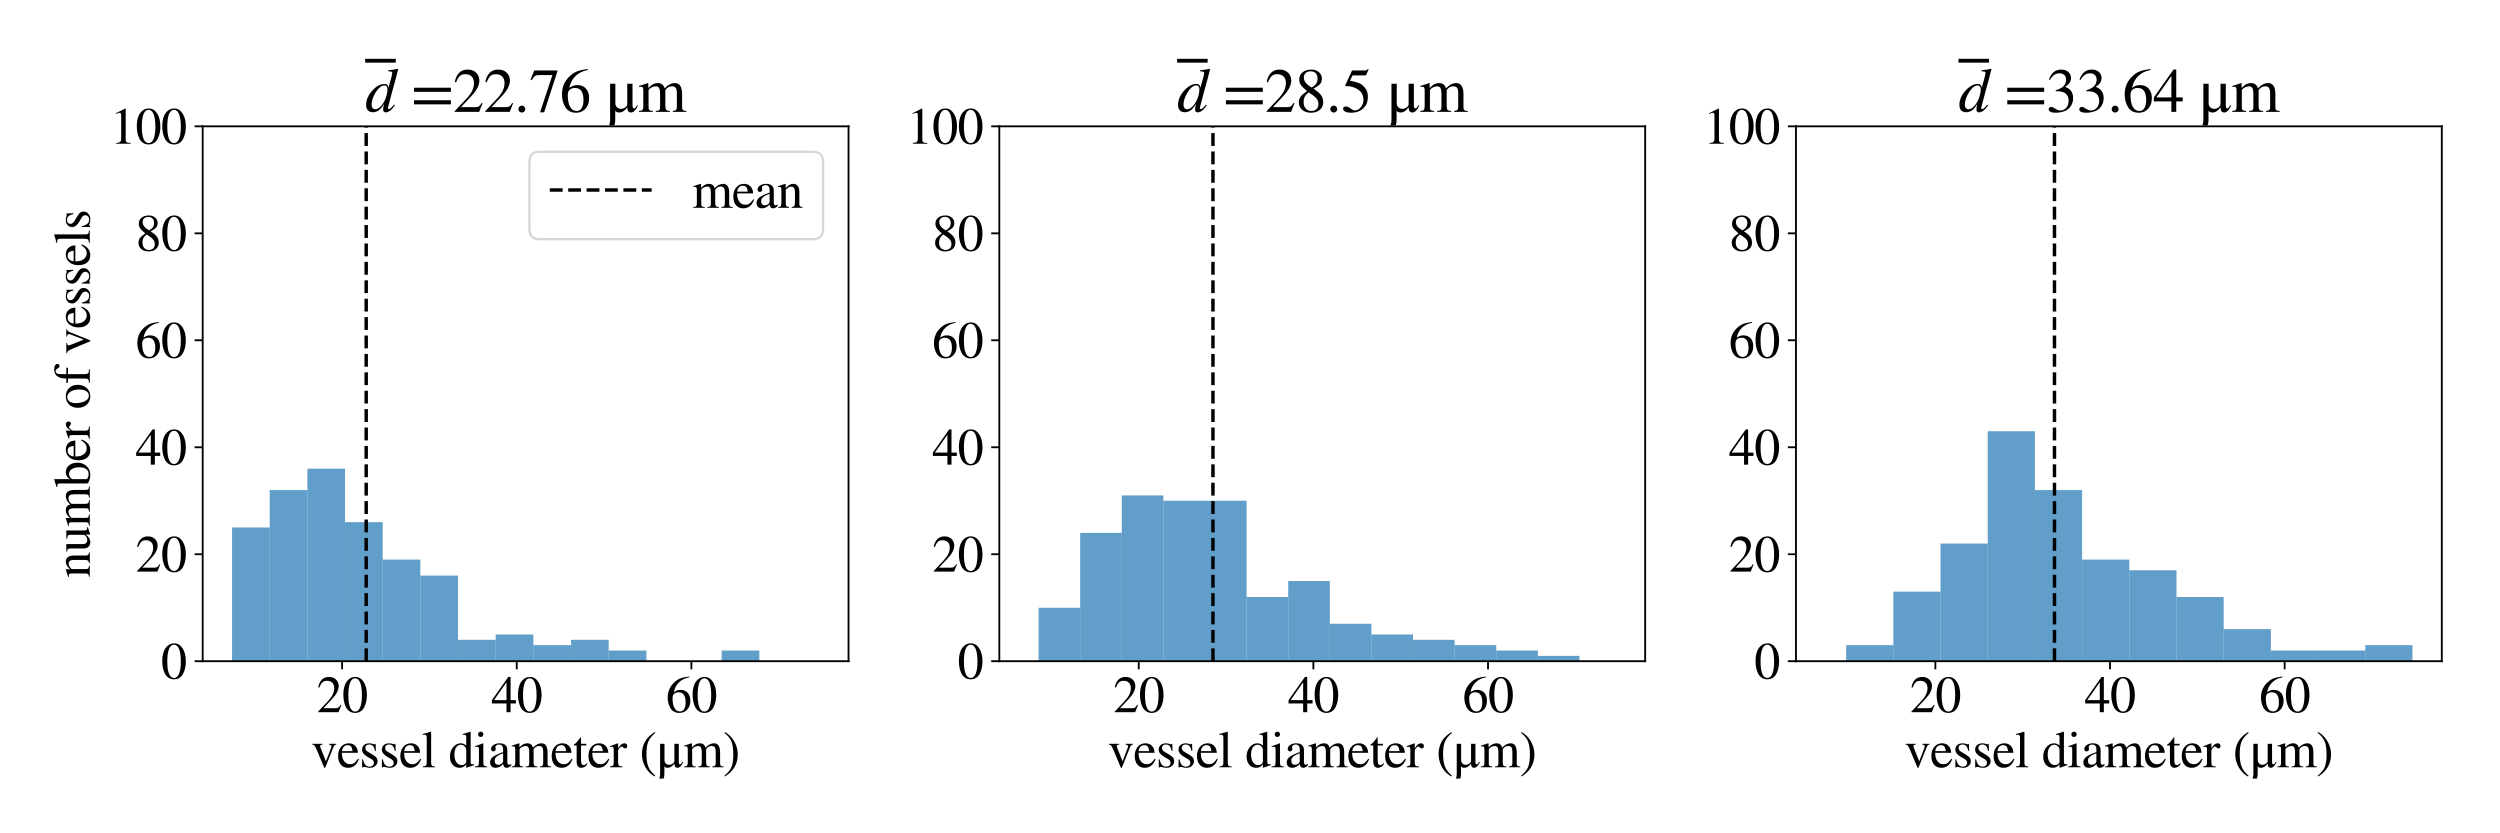<?xml version="1.0" encoding="utf-8" standalone="no"?>
<!DOCTYPE svg PUBLIC "-//W3C//DTD SVG 1.1//EN"
  "http://www.w3.org/Graphics/SVG/1.1/DTD/svg11.dtd">
<svg xmlns:xlink="http://www.w3.org/1999/xlink" width="1080pt" height="360pt" viewBox="0 0 1080 360" xmlns="http://www.w3.org/2000/svg" version="1.1">
 <defs>
  <style type="text/css">*{stroke-linejoin: round; stroke-linecap: butt}</style>
 </defs>
 <g id="figure_1">
  <g id="patch_1">
   <path d="M 0 360 
L 1080 360 
L 1080 0 
L 0 0 
z
" style="fill: #ffffff"/>
  </g>
  <g id="axes_1">
   <g id="patch_2">
    <path d="M 87.56 285.64 
L 366.566 285.64 
L 366.566 54.576 
L 87.56 54.576 
z
" style="fill: #ffffff"/>
   </g>
   <g id="patch_3">
    <path d="M 100.242 285.64 
L 116.513 285.64 
L 116.513 227.874 
L 100.242 227.874 
z
" clip-path="url(#pd070f6d407)" style="fill: #1f77b4; opacity: 0.7"/>
   </g>
   <g id="patch_4">
    <path d="M 116.513 285.64 
L 132.785 285.64 
L 132.785 211.7 
L 116.513 211.7 
z
" clip-path="url(#pd070f6d407)" style="fill: #1f77b4; opacity: 0.7"/>
   </g>
   <g id="patch_5">
    <path d="M 132.785 285.64 
L 149.056 285.64 
L 149.056 202.457 
L 132.785 202.457 
z
" clip-path="url(#pd070f6d407)" style="fill: #1f77b4; opacity: 0.7"/>
   </g>
   <g id="patch_6">
    <path d="M 149.056 285.64 
L 165.328 285.64 
L 165.328 225.563 
L 149.056 225.563 
z
" clip-path="url(#pd070f6d407)" style="fill: #1f77b4; opacity: 0.7"/>
   </g>
   <g id="patch_7">
    <path d="M 165.328 285.64 
L 181.599 285.64 
L 181.599 241.738 
L 165.328 241.738 
z
" clip-path="url(#pd070f6d407)" style="fill: #1f77b4; opacity: 0.7"/>
   </g>
   <g id="patch_8">
    <path d="M 181.599 285.64 
L 197.871 285.64 
L 197.871 248.67 
L 181.599 248.67 
z
" clip-path="url(#pd070f6d407)" style="fill: #1f77b4; opacity: 0.7"/>
   </g>
   <g id="patch_9">
    <path d="M 197.871 285.64 
L 214.142 285.64 
L 214.142 276.397 
L 197.871 276.397 
z
" clip-path="url(#pd070f6d407)" style="fill: #1f77b4; opacity: 0.7"/>
   </g>
   <g id="patch_10">
    <path d="M 214.142 285.64 
L 230.413 285.64 
L 230.413 274.087 
L 214.142 274.087 
z
" clip-path="url(#pd070f6d407)" style="fill: #1f77b4; opacity: 0.7"/>
   </g>
   <g id="patch_11">
    <path d="M 230.413 285.64 
L 246.685 285.64 
L 246.685 278.708 
L 230.413 278.708 
z
" clip-path="url(#pd070f6d407)" style="fill: #1f77b4; opacity: 0.7"/>
   </g>
   <g id="patch_12">
    <path d="M 246.685 285.64 
L 262.956 285.64 
L 262.956 276.397 
L 246.685 276.397 
z
" clip-path="url(#pd070f6d407)" style="fill: #1f77b4; opacity: 0.7"/>
   </g>
   <g id="patch_13">
    <path d="M 262.956 285.64 
L 279.228 285.64 
L 279.228 281.019 
L 262.956 281.019 
z
" clip-path="url(#pd070f6d407)" style="fill: #1f77b4; opacity: 0.7"/>
   </g>
   <g id="patch_14">
    <path d="M 279.228 285.64 
L 295.499 285.64 
L 295.499 285.64 
L 279.228 285.64 
z
" clip-path="url(#pd070f6d407)" style="fill: #1f77b4; opacity: 0.7"/>
   </g>
   <g id="patch_15">
    <path d="M 295.499 285.64 
L 311.77 285.64 
L 311.77 285.64 
L 295.499 285.64 
z
" clip-path="url(#pd070f6d407)" style="fill: #1f77b4; opacity: 0.7"/>
   </g>
   <g id="patch_16">
    <path d="M 311.77 285.64 
L 328.042 285.64 
L 328.042 281.019 
L 311.77 281.019 
z
" clip-path="url(#pd070f6d407)" style="fill: #1f77b4; opacity: 0.7"/>
   </g>
   <g id="matplotlib.axis_1">
    <g id="xtick_1">
     <g id="line2d_1">
      <defs>
       <path id="m1afaabc3f3" d="M 0 0 
L 0 3.5 
" style="stroke: #000000; stroke-width: 0.8"/>
      </defs>
      <g>
       <use xlink:href="#m1afaabc3f3" x="147.786" y="285.64" style="stroke: #000000; stroke-width: 0.8"/>
      </g>
     </g>
     <g id="text_1">
      <!-- 20 -->
      <g transform="translate(136.786 307.665)scale(0.22 -0.22)">
       <defs>
        <path id="STIXGeneral-Regular-32" d="M 3034 877 
L 2688 0 
L 186 0 
L 186 77 
L 1325 1286 
Q 1773 1754 1965 2144 
Q 2157 2534 2157 2950 
Q 2157 3379 1920 3616 
Q 1683 3853 1267 3853 
Q 922 3853 720 3673 
Q 518 3494 326 3021 
L 192 3053 
Q 301 3648 630 3987 
Q 960 4326 1523 4326 
Q 2054 4326 2380 4006 
Q 2707 3686 2707 3200 
Q 2707 2477 1888 1613 
L 832 486 
L 2330 486 
Q 2541 486 2665 569 
Q 2790 653 2944 915 
L 3034 877 
z
" transform="scale(0.016)"/>
        <path id="STIXGeneral-Regular-30" d="M 3046 2112 
Q 3046 1683 2963 1302 
Q 2880 922 2717 602 
Q 2554 282 2266 96 
Q 1978 -90 1600 -90 
Q 1210 -90 915 108 
Q 621 307 461 640 
Q 301 973 227 1350 
Q 154 1728 154 2150 
Q 154 2746 301 3222 
Q 448 3699 790 4012 
Q 1133 4326 1626 4326 
Q 2253 4326 2649 3712 
Q 3046 3098 3046 2112 
z
M 2432 2080 
Q 2432 3091 2217 3625 
Q 2003 4160 1587 4160 
Q 1190 4160 979 3622 
Q 768 3085 768 2106 
Q 768 1120 979 598 
Q 1190 77 1600 77 
Q 2003 77 2217 598 
Q 2432 1120 2432 2080 
z
" transform="scale(0.016)"/>
       </defs>
       <use xlink:href="#STIXGeneral-Regular-32"/>
       <use xlink:href="#STIXGeneral-Regular-30" x="50"/>
      </g>
     </g>
    </g>
    <g id="xtick_2">
     <g id="line2d_2">
      <g>
       <use xlink:href="#m1afaabc3f3" x="223.232" y="285.64" style="stroke: #000000; stroke-width: 0.8"/>
      </g>
     </g>
     <g id="text_2">
      <!-- 40 -->
      <g transform="translate(212.232 307.665)scale(0.22 -0.22)">
       <defs>
        <path id="STIXGeneral-Regular-34" d="M 3027 1069 
L 2368 1069 
L 2368 0 
L 1869 0 
L 1869 1069 
L 77 1069 
L 77 1478 
L 2086 4326 
L 2368 4326 
L 2368 1478 
L 3027 1478 
L 3027 1069 
z
M 1869 1478 
L 1869 3674 
L 333 1478 
L 1869 1478 
z
" transform="scale(0.016)"/>
       </defs>
       <use xlink:href="#STIXGeneral-Regular-34"/>
       <use xlink:href="#STIXGeneral-Regular-30" x="50"/>
      </g>
     </g>
    </g>
    <g id="xtick_3">
     <g id="line2d_3">
      <g>
       <use xlink:href="#m1afaabc3f3" x="298.678" y="285.64" style="stroke: #000000; stroke-width: 0.8"/>
      </g>
     </g>
     <g id="text_3">
      <!-- 60 -->
      <g transform="translate(287.678 307.665)scale(0.22 -0.22)">
       <defs>
        <path id="STIXGeneral-Regular-36" d="M 2854 4378 
L 2867 4275 
Q 2112 4154 1606 3664 
Q 1101 3174 973 2451 
Q 1344 2739 1786 2739 
Q 2349 2739 2672 2380 
Q 2995 2022 2995 1402 
Q 2995 774 2669 378 
Q 2291 -90 1651 -90 
Q 870 -90 518 557 
Q 218 1107 218 1786 
Q 218 2835 915 3552 
Q 1312 3962 1731 4131 
Q 2150 4301 2854 4378 
z
M 2419 1203 
Q 2419 2445 1555 2445 
Q 1235 2445 1024 2275 
Q 813 2106 813 1702 
Q 813 954 1046 522 
Q 1280 90 1722 90 
Q 2061 90 2240 394 
Q 2419 698 2419 1203 
z
" transform="scale(0.016)"/>
       </defs>
       <use xlink:href="#STIXGeneral-Regular-36"/>
       <use xlink:href="#STIXGeneral-Regular-30" x="50"/>
      </g>
     </g>
    </g>
    <g id="text_4">
     <!-- vessel diameter (μm) -->
     <g transform="translate(134.496 331.465)scale(0.22 -0.22)">
      <defs>
       <path id="STIXGeneral-Regular-76" d="M 3053 2880 
L 3053 2784 
Q 2906 2771 2835 2688 
Q 2765 2605 2637 2285 
L 1818 230 
Q 1690 -90 1638 -90 
Q 1587 -90 1523 77 
Q 1510 96 1497 141 
Q 1485 186 1472 211 
L 704 2048 
Q 499 2534 403 2652 
Q 307 2771 122 2784 
L 122 2880 
L 1376 2880 
L 1376 2784 
Q 1210 2771 1146 2732 
Q 1082 2694 1082 2611 
Q 1082 2509 1139 2368 
L 1792 730 
L 2426 2387 
Q 2464 2483 2464 2579 
Q 2464 2758 2163 2784 
L 2163 2880 
L 3053 2880 
z
" transform="scale(0.016)"/>
       <path id="STIXGeneral-Regular-65" d="M 2611 1050 
L 2714 1005 
Q 2330 -64 1376 -64 
Q 813 -64 486 329 
Q 160 723 160 1389 
Q 160 2074 525 2509 
Q 890 2944 1485 2944 
Q 2061 2944 2374 2502 
Q 2560 2246 2592 1773 
L 621 1773 
Q 646 1370 700 1158 
Q 755 947 915 730 
Q 1184 378 1626 378 
Q 1939 378 2153 531 
Q 2368 685 2611 1050 
z
M 634 1978 
L 1939 1978 
Q 1882 2381 1750 2547 
Q 1619 2714 1312 2714 
Q 1043 2714 864 2525 
Q 685 2336 634 1978 
z
" transform="scale(0.016)"/>
       <path id="STIXGeneral-Regular-73" d="M 998 1926 
L 1664 1523 
Q 1984 1331 2105 1164 
Q 2227 998 2227 736 
Q 2227 416 1961 176 
Q 1696 -64 1331 -64 
Q 1030 -64 864 -6 
Q 691 51 570 51 
Q 461 51 416 -26 
L 333 -26 
L 333 979 
L 435 979 
Q 538 512 730 294 
Q 922 77 1248 77 
Q 1485 77 1632 211 
Q 1779 346 1779 550 
Q 1779 845 1440 1030 
L 1094 1222 
Q 326 1651 326 2150 
Q 326 2522 566 2730 
Q 806 2938 1210 2938 
Q 1491 2938 1638 2867 
Q 1754 2816 1818 2816 
Q 1862 2816 1920 2880 
L 1990 2880 
L 2022 2010 
L 1926 2010 
Q 1818 2445 1654 2621 
Q 1491 2797 1203 2797 
Q 986 2797 854 2688 
Q 723 2579 723 2362 
Q 723 2253 796 2128 
Q 870 2003 998 1926 
z
" transform="scale(0.016)"/>
       <path id="STIXGeneral-Regular-6c" d="M 1645 0 
L 134 0 
L 134 96 
Q 435 122 531 221 
Q 627 320 627 589 
L 627 3590 
Q 627 3821 569 3910 
Q 512 4000 358 4000 
Q 224 4000 122 3987 
L 122 4090 
Q 730 4237 1133 4371 
L 1165 4346 
L 1165 557 
Q 1165 288 1254 201 
Q 1344 115 1645 96 
L 1645 0 
z
" transform="scale(0.016)"/>
       <path id="STIXGeneral-Regular-20" transform="scale(0.016)"/>
       <path id="STIXGeneral-Regular-64" d="M 3142 269 
L 2202 -64 
L 2176 -45 
L 2176 365 
Q 1869 -64 1357 -64 
Q 826 -64 499 317 
Q 173 698 173 1312 
Q 173 1990 563 2467 
Q 954 2944 1504 2944 
Q 1850 2944 2176 2669 
L 2176 3667 
Q 2176 3866 2118 3930 
Q 2061 3994 1882 3994 
Q 1792 3994 1741 3987 
L 1741 4090 
Q 2323 4243 2682 4371 
L 2714 4358 
L 2714 730 
Q 2714 506 2768 435 
Q 2822 365 2995 365 
Q 3034 365 3142 371 
L 3142 269 
z
M 2176 653 
L 2176 2125 
Q 2176 2381 1981 2573 
Q 1786 2765 1523 2765 
Q 1158 2765 940 2438 
Q 723 2112 723 1568 
Q 723 979 963 624 
Q 1203 269 1606 269 
Q 1907 269 2080 474 
Q 2176 582 2176 653 
z
" transform="scale(0.016)"/>
       <path id="STIXGeneral-Regular-69" d="M 1152 4045 
Q 1152 3904 1056 3811 
Q 960 3718 819 3718 
Q 685 3718 592 3811 
Q 499 3904 499 4045 
Q 499 4179 595 4275 
Q 691 4371 826 4371 
Q 966 4371 1059 4275 
Q 1152 4179 1152 4045 
z
M 1619 0 
L 102 0 
L 102 96 
Q 435 115 521 211 
Q 608 307 608 666 
L 608 2118 
Q 608 2342 563 2432 
Q 518 2522 397 2522 
Q 243 2522 128 2490 
L 128 2592 
L 1120 2944 
L 1146 2918 
L 1146 672 
Q 1146 314 1226 218 
Q 1306 122 1619 96 
L 1619 0 
z
" transform="scale(0.016)"/>
       <path id="STIXGeneral-Regular-61" d="M 2829 422 
L 2829 243 
Q 2586 -64 2253 -64 
Q 1888 -64 1843 403 
L 1837 403 
Q 1427 -64 909 -64 
Q 608 -64 422 112 
Q 237 288 237 602 
Q 237 1050 685 1350 
Q 992 1555 1837 1869 
L 1837 2214 
Q 1837 2502 1699 2646 
Q 1562 2790 1338 2790 
Q 1146 2790 1018 2697 
Q 890 2605 890 2477 
Q 890 2419 909 2348 
Q 928 2278 928 2208 
Q 928 2112 841 2029 
Q 755 1946 634 1946 
Q 525 1946 441 2029 
Q 358 2112 358 2240 
Q 358 2547 685 2752 
Q 986 2944 1421 2944 
Q 1939 2944 2176 2656 
Q 2291 2522 2323 2384 
Q 2355 2246 2355 1946 
L 2355 723 
Q 2355 301 2554 301 
Q 2682 301 2829 422 
z
M 1837 813 
L 1837 1715 
Q 1248 1510 1018 1293 
Q 800 1094 800 800 
Q 800 557 921 432 
Q 1043 307 1242 307 
Q 1453 307 1613 410 
Q 1747 506 1792 589 
Q 1837 672 1837 813 
z
" transform="scale(0.016)"/>
       <path id="STIXGeneral-Regular-6d" d="M 4960 0 
L 3565 0 
L 3565 96 
Q 3834 122 3907 208 
Q 3981 294 3981 576 
L 3981 1894 
Q 3981 2278 3869 2444 
Q 3757 2611 3488 2611 
Q 3264 2611 3107 2521 
Q 2950 2432 2803 2221 
L 2803 608 
Q 2803 301 2896 201 
Q 2989 102 3264 96 
L 3264 0 
L 1830 0 
L 1830 96 
Q 2112 115 2189 188 
Q 2266 262 2266 550 
L 2266 1901 
Q 2266 2611 1850 2611 
Q 1670 2611 1468 2531 
Q 1267 2451 1171 2336 
Q 1088 2240 1088 2227 
L 1088 448 
Q 1088 243 1177 176 
Q 1267 109 1523 96 
L 1523 0 
L 102 0 
L 102 96 
Q 371 102 460 195 
Q 550 288 550 563 
L 550 2150 
Q 550 2387 499 2480 
Q 448 2573 326 2573 
Q 230 2573 122 2547 
L 122 2656 
Q 557 2778 1011 2944 
L 1062 2925 
L 1062 2451 
L 1075 2451 
Q 1363 2752 1584 2848 
Q 1805 2944 2054 2944 
Q 2560 2944 2733 2406 
Q 3232 2944 3776 2944 
Q 4518 2944 4518 1792 
L 4518 493 
Q 4518 282 4582 202 
Q 4646 122 4794 109 
L 4960 96 
L 4960 0 
z
" transform="scale(0.016)"/>
       <path id="STIXGeneral-Regular-74" d="M 1702 493 
L 1786 422 
Q 1478 -64 1011 -64 
Q 448 -64 448 749 
L 448 2675 
L 109 2675 
Q 83 2694 83 2720 
Q 83 2771 192 2842 
Q 435 2982 813 3526 
Q 826 3546 874 3606 
Q 922 3667 941 3706 
Q 986 3706 986 3622 
L 986 2880 
L 1632 2880 
L 1632 2675 
L 986 2675 
L 986 845 
Q 986 538 1062 403 
Q 1139 269 1318 269 
Q 1510 269 1702 493 
z
" transform="scale(0.016)"/>
       <path id="STIXGeneral-Regular-72" d="M 1024 2931 
L 1024 2342 
Q 1267 2688 1430 2816 
Q 1594 2944 1792 2944 
Q 1958 2944 2051 2854 
Q 2144 2765 2144 2605 
Q 2144 2470 2077 2393 
Q 2010 2317 1894 2317 
Q 1773 2317 1638 2445 
Q 1536 2541 1472 2541 
Q 1338 2541 1181 2355 
Q 1024 2170 1024 2016 
L 1024 576 
Q 1024 301 1133 205 
Q 1242 109 1568 96 
L 1568 0 
L 32 0 
L 32 96 
Q 339 154 412 224 
Q 486 294 486 538 
L 486 2138 
Q 486 2349 438 2435 
Q 390 2522 269 2522 
Q 166 2522 45 2496 
L 45 2598 
Q 448 2726 992 2944 
L 1024 2931 
z
" transform="scale(0.016)"/>
       <path id="STIXGeneral-Regular-28" d="M 1946 -1030 
L 1869 -1133 
Q 1126 -710 716 32 
Q 307 774 307 1613 
Q 307 3386 1888 4326 
L 1946 4224 
Q 1293 3667 1075 3126 
Q 858 2586 858 1632 
Q 858 685 1082 96 
Q 1306 -493 1946 -1030 
z
" transform="scale(0.016)"/>
       <path id="STIXGeneral-Regular-3bc" d="M 3206 678 
L 3302 634 
Q 2963 -64 2598 -64 
Q 2208 -64 2208 454 
L 2195 454 
Q 1837 -64 1395 -64 
Q 1082 -64 992 115 
L 979 115 
L 979 -838 
Q 979 -1171 877 -1389 
L 352 -1389 
Q 454 -1152 454 -845 
L 454 2880 
L 992 2880 
L 992 883 
Q 992 621 1161 464 
Q 1331 307 1542 307 
Q 1843 307 2061 506 
Q 2150 582 2179 649 
Q 2208 717 2208 870 
L 2208 2880 
L 2746 2880 
L 2746 723 
Q 2746 358 2874 358 
Q 2970 358 3037 422 
Q 3104 486 3206 678 
z
" transform="scale(0.016)"/>
       <path id="STIXGeneral-Regular-29" d="M 186 4224 
L 262 4326 
Q 992 3891 1408 3148 
Q 1824 2406 1824 1581 
Q 1824 -166 243 -1133 
L 186 -1030 
Q 845 -486 1059 54 
Q 1274 595 1274 1562 
Q 1274 2534 1059 3120 
Q 845 3706 186 4224 
z
" transform="scale(0.016)"/>
      </defs>
      <use xlink:href="#STIXGeneral-Regular-76"/>
      <use xlink:href="#STIXGeneral-Regular-65" x="50"/>
      <use xlink:href="#STIXGeneral-Regular-73" x="94.4"/>
      <use xlink:href="#STIXGeneral-Regular-73" x="133.3"/>
      <use xlink:href="#STIXGeneral-Regular-65" x="172.2"/>
      <use xlink:href="#STIXGeneral-Regular-6c" x="216.6"/>
      <use xlink:href="#STIXGeneral-Regular-20" x="244.4"/>
      <use xlink:href="#STIXGeneral-Regular-64" x="269.4"/>
      <use xlink:href="#STIXGeneral-Regular-69" x="319.4"/>
      <use xlink:href="#STIXGeneral-Regular-61" x="347.2"/>
      <use xlink:href="#STIXGeneral-Regular-6d" x="391.6"/>
      <use xlink:href="#STIXGeneral-Regular-65" x="469.4"/>
      <use xlink:href="#STIXGeneral-Regular-74" x="513.8"/>
      <use xlink:href="#STIXGeneral-Regular-65" x="541.6"/>
      <use xlink:href="#STIXGeneral-Regular-72" x="586"/>
      <use xlink:href="#STIXGeneral-Regular-20" x="619.3"/>
      <use xlink:href="#STIXGeneral-Regular-28" x="644.3"/>
      <use xlink:href="#STIXGeneral-Regular-3bc" x="677.6"/>
      <use xlink:href="#STIXGeneral-Regular-6d" x="730.4"/>
      <use xlink:href="#STIXGeneral-Regular-29" x="808.2"/>
     </g>
    </g>
   </g>
   <g id="matplotlib.axis_2">
    <g id="ytick_1">
     <g id="line2d_4">
      <defs>
       <path id="mf838a31793" d="M 0 0 
L -3.5 0 
" style="stroke: #000000; stroke-width: 0.8"/>
      </defs>
      <g>
       <use xlink:href="#mf838a31793" x="87.56" y="285.64" style="stroke: #000000; stroke-width: 0.8"/>
      </g>
     </g>
     <g id="text_5">
      <!-- 0 -->
      <g transform="translate(69.56 293.153)scale(0.22 -0.22)">
       <use xlink:href="#STIXGeneral-Regular-30"/>
      </g>
     </g>
    </g>
    <g id="ytick_2">
     <g id="line2d_5">
      <g>
       <use xlink:href="#mf838a31793" x="87.56" y="239.427" style="stroke: #000000; stroke-width: 0.8"/>
      </g>
     </g>
     <g id="text_6">
      <!-- 20 -->
      <g transform="translate(58.56 246.94)scale(0.22 -0.22)">
       <use xlink:href="#STIXGeneral-Regular-32"/>
       <use xlink:href="#STIXGeneral-Regular-30" x="50"/>
      </g>
     </g>
    </g>
    <g id="ytick_3">
     <g id="line2d_6">
      <g>
       <use xlink:href="#mf838a31793" x="87.56" y="193.214" style="stroke: #000000; stroke-width: 0.8"/>
      </g>
     </g>
     <g id="text_7">
      <!-- 40 -->
      <g transform="translate(58.56 200.727)scale(0.22 -0.22)">
       <use xlink:href="#STIXGeneral-Regular-34"/>
       <use xlink:href="#STIXGeneral-Regular-30" x="50"/>
      </g>
     </g>
    </g>
    <g id="ytick_4">
     <g id="line2d_7">
      <g>
       <use xlink:href="#mf838a31793" x="87.56" y="147.002" style="stroke: #000000; stroke-width: 0.8"/>
      </g>
     </g>
     <g id="text_8">
      <!-- 60 -->
      <g transform="translate(58.56 154.514)scale(0.22 -0.22)">
       <use xlink:href="#STIXGeneral-Regular-36"/>
       <use xlink:href="#STIXGeneral-Regular-30" x="50"/>
      </g>
     </g>
    </g>
    <g id="ytick_5">
     <g id="line2d_8">
      <g>
       <use xlink:href="#mf838a31793" x="87.56" y="100.789" style="stroke: #000000; stroke-width: 0.8"/>
      </g>
     </g>
     <g id="text_9">
      <!-- 80 -->
      <g transform="translate(58.56 108.301)scale(0.22 -0.22)">
       <defs>
        <path id="STIXGeneral-Regular-38" d="M 2848 992 
Q 2848 499 2505 204 
Q 2163 -90 1587 -90 
Q 1050 -90 704 204 
Q 358 499 358 954 
Q 358 1293 524 1533 
Q 691 1773 1190 2125 
Q 710 2522 553 2765 
Q 397 3008 397 3328 
Q 397 3782 745 4054 
Q 1094 4326 1638 4326 
Q 2106 4326 2410 4060 
Q 2714 3795 2714 3411 
Q 2714 3059 2531 2848 
Q 2349 2637 1856 2374 
Q 2432 1990 2640 1689 
Q 2848 1389 2848 992 
z
M 2272 3411 
Q 2272 3744 2086 3945 
Q 1901 4147 1574 4147 
Q 1248 4147 1059 3977 
Q 870 3808 870 3513 
Q 870 3219 1059 2979 
Q 1248 2739 1670 2490 
Q 1997 2682 2134 2896 
Q 2272 3110 2272 3411 
z
M 1734 1741 
L 1357 1997 
Q 1075 1766 960 1545 
Q 845 1325 845 1011 
Q 845 576 1065 333 
Q 1286 90 1658 90 
Q 1971 90 2166 285 
Q 2362 480 2362 794 
Q 2362 1082 2214 1299 
Q 2067 1517 1734 1741 
z
" transform="scale(0.016)"/>
       </defs>
       <use xlink:href="#STIXGeneral-Regular-38"/>
       <use xlink:href="#STIXGeneral-Regular-30" x="50"/>
      </g>
     </g>
    </g>
    <g id="ytick_6">
     <g id="line2d_9">
      <g>
       <use xlink:href="#mf838a31793" x="87.56" y="54.576" style="stroke: #000000; stroke-width: 0.8"/>
      </g>
     </g>
     <g id="text_10">
      <!-- 100 -->
      <g transform="translate(47.56 62.089)scale(0.22 -0.22)">
       <defs>
        <path id="STIXGeneral-Regular-31" d="M 2522 0 
L 755 0 
L 755 96 
Q 1107 115 1235 227 
Q 1363 339 1363 608 
L 1363 3482 
Q 1363 3795 1171 3795 
Q 1082 3795 883 3718 
L 710 3654 
L 710 3744 
L 1856 4326 
L 1914 4307 
L 1914 486 
Q 1914 275 2042 185 
Q 2170 96 2522 96 
L 2522 0 
z
" transform="scale(0.016)"/>
       </defs>
       <use xlink:href="#STIXGeneral-Regular-31"/>
       <use xlink:href="#STIXGeneral-Regular-30" x="50"/>
       <use xlink:href="#STIXGeneral-Regular-30" x="100"/>
      </g>
     </g>
    </g>
    <g id="text_11">
     <!-- number of vessels -->
     <g transform="translate(38.785 249.542)rotate(-90)scale(0.22 -0.22)">
      <defs>
       <path id="STIXGeneral-Regular-6e" d="M 3104 0 
L 1773 0 
L 1779 96 
Q 2016 115 2096 233 
Q 2176 352 2176 672 
L 2176 1946 
Q 2176 2592 1709 2592 
Q 1549 2592 1408 2515 
Q 1267 2438 1050 2227 
L 1050 461 
Q 1050 269 1136 192 
Q 1222 115 1466 96 
L 1466 0 
L 115 0 
L 115 96 
Q 358 115 435 214 
Q 512 314 512 602 
L 512 2157 
Q 512 2394 467 2483 
Q 422 2573 288 2573 
Q 160 2573 102 2547 
L 102 2656 
Q 550 2784 979 2944 
L 1030 2925 
L 1030 2426 
L 1037 2426 
Q 1491 2944 1958 2944 
Q 2323 2944 2518 2688 
Q 2714 2432 2714 1958 
L 2714 544 
Q 2714 288 2790 205 
Q 2867 122 3104 96 
L 3104 0 
z
" transform="scale(0.016)"/>
       <path id="STIXGeneral-Regular-75" d="M 3072 320 
L 3072 230 
Q 2573 96 2195 -58 
L 2163 -38 
L 2163 486 
L 2150 486 
Q 1747 -64 1235 -64 
Q 870 -64 662 160 
Q 454 384 454 755 
L 454 2362 
Q 454 2598 371 2688 
Q 288 2778 58 2790 
L 58 2880 
L 992 2880 
L 992 813 
Q 992 595 1123 451 
Q 1254 307 1446 307 
Q 1760 307 1984 506 
Q 2067 582 2099 649 
Q 2131 717 2131 877 
L 2131 2355 
Q 2131 2605 2041 2678 
Q 1952 2752 1658 2771 
L 1658 2880 
L 2669 2880 
L 2669 685 
Q 2669 461 2742 390 
Q 2816 320 3034 320 
L 3072 320 
z
" transform="scale(0.016)"/>
       <path id="STIXGeneral-Regular-62" d="M 979 4358 
L 979 2406 
Q 1082 2650 1315 2797 
Q 1549 2944 1843 2944 
Q 2349 2944 2672 2541 
Q 2995 2138 2995 1536 
Q 2995 832 2566 384 
Q 2138 -64 1498 -64 
Q 1107 -64 774 67 
Q 442 198 442 358 
L 442 3622 
Q 442 3859 384 3926 
Q 326 3994 128 3994 
Q 83 3994 19 3981 
L 19 4090 
L 211 4147 
Q 864 4346 947 4371 
L 979 4358 
z
M 979 2035 
L 979 474 
Q 979 326 1161 233 
Q 1344 141 1600 141 
Q 1978 141 2195 416 
Q 2432 710 2432 1261 
Q 2432 1888 2182 2240 
Q 1971 2541 1613 2541 
Q 1357 2541 1168 2390 
Q 979 2240 979 2035 
z
" transform="scale(0.016)"/>
       <path id="STIXGeneral-Regular-6f" d="M 3008 1478 
Q 3008 806 2608 371 
Q 2208 -64 1568 -64 
Q 979 -64 582 368 
Q 186 800 186 1459 
Q 186 2125 582 2534 
Q 979 2944 1626 2944 
Q 2221 2944 2614 2537 
Q 3008 2131 3008 1478 
z
M 2432 1306 
Q 2432 2035 2112 2445 
Q 1856 2765 1504 2765 
Q 1171 2765 966 2493 
Q 762 2221 762 1747 
Q 762 928 1101 435 
Q 1318 115 1677 115 
Q 2029 115 2230 432 
Q 2432 749 2432 1306 
z
" transform="scale(0.016)"/>
       <path id="STIXGeneral-Regular-66" d="M 134 2880 
L 659 2880 
Q 666 3264 710 3478 
Q 755 3693 883 3910 
Q 1152 4371 1786 4371 
Q 2074 4371 2262 4259 
Q 2451 4147 2451 3974 
Q 2451 3866 2374 3789 
Q 2298 3712 2182 3712 
Q 2029 3712 1894 3942 
Q 1741 4192 1555 4192 
Q 1197 4192 1197 3622 
L 1197 2880 
L 1978 2880 
L 1978 2675 
L 1197 2675 
L 1197 666 
Q 1197 307 1299 208 
Q 1402 109 1792 96 
L 1792 0 
L 128 0 
L 128 96 
Q 474 115 566 214 
Q 659 314 659 666 
L 659 2675 
L 134 2675 
L 134 2880 
z
" transform="scale(0.016)"/>
      </defs>
      <use xlink:href="#STIXGeneral-Regular-6e"/>
      <use xlink:href="#STIXGeneral-Regular-75" x="50"/>
      <use xlink:href="#STIXGeneral-Regular-6d" x="100"/>
      <use xlink:href="#STIXGeneral-Regular-62" x="177.8"/>
      <use xlink:href="#STIXGeneral-Regular-65" x="227.8"/>
      <use xlink:href="#STIXGeneral-Regular-72" x="272.2"/>
      <use xlink:href="#STIXGeneral-Regular-20" x="305.5"/>
      <use xlink:href="#STIXGeneral-Regular-6f" x="330.5"/>
      <use xlink:href="#STIXGeneral-Regular-66" x="380.5"/>
      <use xlink:href="#STIXGeneral-Regular-20" x="413.8"/>
      <use xlink:href="#STIXGeneral-Regular-76" x="438.8"/>
      <use xlink:href="#STIXGeneral-Regular-65" x="488.8"/>
      <use xlink:href="#STIXGeneral-Regular-73" x="533.2"/>
      <use xlink:href="#STIXGeneral-Regular-73" x="572.1"/>
      <use xlink:href="#STIXGeneral-Regular-65" x="611"/>
      <use xlink:href="#STIXGeneral-Regular-6c" x="655.4"/>
      <use xlink:href="#STIXGeneral-Regular-73" x="683.2"/>
     </g>
    </g>
   </g>
   <g id="line2d_10">
    <path d="M 158.198 285.64 
L 158.198 54.576 
" clip-path="url(#pd070f6d407)" style="fill: none; stroke-dasharray: 5.55,2.4; stroke-dashoffset: 0; stroke: #000000; stroke-width: 1.5"/>
   </g>
   <g id="patch_17">
    <path d="M 87.56 285.64 
L 87.56 54.576 
" style="fill: none; stroke: #000000; stroke-width: 0.8; stroke-linejoin: miter; stroke-linecap: square"/>
   </g>
   <g id="patch_18">
    <path d="M 366.566 285.64 
L 366.566 54.576 
" style="fill: none; stroke: #000000; stroke-width: 0.8; stroke-linejoin: miter; stroke-linecap: square"/>
   </g>
   <g id="patch_19">
    <path d="M 87.56 285.64 
L 366.566 285.64 
" style="fill: none; stroke: #000000; stroke-width: 0.8; stroke-linejoin: miter; stroke-linecap: square"/>
   </g>
   <g id="patch_20">
    <path d="M 87.56 54.576 
L 366.566 54.576 
" style="fill: none; stroke: #000000; stroke-width: 0.8; stroke-linejoin: miter; stroke-linecap: square"/>
   </g>
   <g id="text_12">
    <!-- $\overline{d}$ =22.76 μm -->
    <g transform="translate(157.763 48.576)scale(0.264 -0.264)">
     <defs>
      <path id="STIXGeneral-Italic-64" d="M 3334 4371 
L 3373 4333 
L 3123 3360 
L 2739 1958 
Q 2323 429 2323 384 
Q 2323 256 2438 256 
Q 2522 256 2614 336 
Q 2707 416 2963 710 
L 3040 646 
Q 2547 -83 2099 -83 
Q 1978 -83 1907 -6 
Q 1837 70 1837 205 
Q 1837 397 1920 774 
Q 1645 307 1379 118 
Q 1114 -70 781 -70 
Q 461 -70 278 125 
Q 96 320 96 678 
Q 96 1440 713 2131 
Q 1331 2822 1965 2822 
Q 2163 2822 2256 2732 
Q 2349 2643 2381 2451 
L 2387 2451 
L 2675 3494 
Q 2765 3808 2765 3949 
Q 2765 4051 2694 4076 
Q 2624 4102 2355 4115 
L 2355 4224 
Q 2848 4269 3334 4371 
z
M 2278 2310 
Q 2278 2477 2185 2576 
Q 2093 2675 1978 2675 
Q 1677 2675 1395 2381 
Q 1075 2042 864 1571 
Q 653 1101 653 704 
Q 653 486 752 361 
Q 851 237 1024 237 
Q 1312 237 1606 550 
Q 1901 864 2089 1350 
Q 2278 1837 2278 2310 
z
" transform="scale(0.016)"/>
      <path id="STIXGeneral-Regular-3d" d="M 4077 2048 
L 307 2048 
L 307 2470 
L 4077 2470 
L 4077 2048 
z
M 4077 768 
L 307 768 
L 307 1190 
L 4077 1190 
L 4077 768 
z
" transform="scale(0.016)"/>
      <path id="STIXGeneral-Regular-2e" d="M 1158 275 
Q 1158 134 1052 32 
Q 947 -70 800 -70 
Q 653 -70 550 32 
Q 448 134 448 281 
Q 448 429 553 534 
Q 659 640 806 640 
Q 947 640 1052 531 
Q 1158 422 1158 275 
z
" transform="scale(0.016)"/>
      <path id="STIXGeneral-Regular-37" d="M 2874 4134 
L 1517 -51 
L 1101 -51 
L 2368 3763 
L 992 3763 
Q 717 3763 582 3667 
Q 448 3571 243 3238 
L 128 3296 
L 512 4237 
L 2874 4237 
L 2874 4134 
z
" transform="scale(0.016)"/>
     </defs>
     <use xlink:href="#STIXGeneral-Italic-64" transform="translate(0 1.453)"/>
     <use xlink:href="#STIXGeneral-Regular-20" transform="translate(50 0.953)"/>
     <use xlink:href="#STIXGeneral-Regular-3d" transform="translate(75 0.953)"/>
     <use xlink:href="#STIXGeneral-Regular-32" transform="translate(143.5 0.953)"/>
     <use xlink:href="#STIXGeneral-Regular-32" transform="translate(193.5 0.953)"/>
     <use xlink:href="#STIXGeneral-Regular-2e" transform="translate(243.5 0.953)"/>
     <use xlink:href="#STIXGeneral-Regular-37" transform="translate(268.5 0.953)"/>
     <use xlink:href="#STIXGeneral-Regular-36" transform="translate(318.5 0.953)"/>
     <use xlink:href="#STIXGeneral-Regular-20" transform="translate(368.5 0.953)"/>
     <use xlink:href="#STIXGeneral-Regular-3bc" transform="translate(393.5 0.953)"/>
     <use xlink:href="#STIXGeneral-Regular-6d" transform="translate(446.3 0.953)"/>
     <path d="M 0 81.5 
L 0 87.75 
L 50 87.75 
L 50 81.5 
L 0 81.5 
z
"/>
    </g>
   </g>
   <g id="legend_1">
    <g id="patch_21">
     <path d="M 233.112 103.351 
L 351.166 103.351 
Q 355.566 103.351 355.566 98.951 
L 355.566 69.976 
Q 355.566 65.576 351.166 65.576 
L 233.112 65.576 
Q 228.712 65.576 228.712 69.976 
L 228.712 98.951 
Q 228.712 103.351 233.112 103.351 
z
" style="fill: #ffffff; opacity: 0.8; stroke: #cccccc; stroke-linejoin: miter"/>
    </g>
    <g id="line2d_11">
     <path d="M 237.512 82.076 
L 259.512 82.076 
L 281.512 82.076 
" style="fill: none; stroke-dasharray: 5.55,2.4; stroke-dashoffset: 0; stroke: #000000; stroke-width: 1.5"/>
    </g>
    <g id="text_13">
     <!-- mean -->
     <g transform="translate(299.112 89.776)scale(0.22 -0.22)">
      <use xlink:href="#STIXGeneral-Regular-6d"/>
      <use xlink:href="#STIXGeneral-Regular-65" x="77.8"/>
      <use xlink:href="#STIXGeneral-Regular-61" x="122.2"/>
      <use xlink:href="#STIXGeneral-Regular-6e" x="166.6"/>
     </g>
    </g>
   </g>
  </g>
  <g id="axes_2">
   <g id="patch_22">
    <path d="M 431.707 285.64 
L 710.713 285.64 
L 710.713 54.576 
L 431.707 54.576 
z
" style="fill: #ffffff"/>
   </g>
   <g id="patch_23">
    <path d="M 448.662 285.64 
L 466.637 285.64 
L 466.637 262.534 
L 448.662 262.534 
z
" clip-path="url(#p328d71e7bf)" style="fill: #1f77b4; opacity: 0.7"/>
   </g>
   <g id="patch_24">
    <path d="M 466.637 285.64 
L 484.611 285.64 
L 484.611 230.185 
L 466.637 230.185 
z
" clip-path="url(#p328d71e7bf)" style="fill: #1f77b4; opacity: 0.7"/>
   </g>
   <g id="patch_25">
    <path d="M 484.611 285.64 
L 502.585 285.64 
L 502.585 214.01 
L 484.611 214.01 
z
" clip-path="url(#p328d71e7bf)" style="fill: #1f77b4; opacity: 0.7"/>
   </g>
   <g id="patch_26">
    <path d="M 502.585 285.64 
L 520.559 285.64 
L 520.559 216.321 
L 502.585 216.321 
z
" clip-path="url(#p328d71e7bf)" style="fill: #1f77b4; opacity: 0.7"/>
   </g>
   <g id="patch_27">
    <path d="M 520.559 285.64 
L 538.534 285.64 
L 538.534 216.321 
L 520.559 216.321 
z
" clip-path="url(#p328d71e7bf)" style="fill: #1f77b4; opacity: 0.7"/>
   </g>
   <g id="patch_28">
    <path d="M 538.534 285.64 
L 556.508 285.64 
L 556.508 257.912 
L 538.534 257.912 
z
" clip-path="url(#p328d71e7bf)" style="fill: #1f77b4; opacity: 0.7"/>
   </g>
   <g id="patch_29">
    <path d="M 556.508 285.64 
L 574.482 285.64 
L 574.482 250.98 
L 556.508 250.98 
z
" clip-path="url(#p328d71e7bf)" style="fill: #1f77b4; opacity: 0.7"/>
   </g>
   <g id="patch_30">
    <path d="M 574.482 285.64 
L 592.456 285.64 
L 592.456 269.466 
L 574.482 269.466 
z
" clip-path="url(#p328d71e7bf)" style="fill: #1f77b4; opacity: 0.7"/>
   </g>
   <g id="patch_31">
    <path d="M 592.456 285.64 
L 610.43 285.64 
L 610.43 274.087 
L 592.456 274.087 
z
" clip-path="url(#p328d71e7bf)" style="fill: #1f77b4; opacity: 0.7"/>
   </g>
   <g id="patch_32">
    <path d="M 610.43 285.64 
L 628.405 285.64 
L 628.405 276.397 
L 610.43 276.397 
z
" clip-path="url(#p328d71e7bf)" style="fill: #1f77b4; opacity: 0.7"/>
   </g>
   <g id="patch_33">
    <path d="M 628.405 285.64 
L 646.379 285.64 
L 646.379 278.708 
L 628.405 278.708 
z
" clip-path="url(#p328d71e7bf)" style="fill: #1f77b4; opacity: 0.7"/>
   </g>
   <g id="patch_34">
    <path d="M 646.379 285.64 
L 664.353 285.64 
L 664.353 281.019 
L 646.379 281.019 
z
" clip-path="url(#p328d71e7bf)" style="fill: #1f77b4; opacity: 0.7"/>
   </g>
   <g id="patch_35">
    <path d="M 664.353 285.64 
L 682.327 285.64 
L 682.327 283.329 
L 664.353 283.329 
z
" clip-path="url(#p328d71e7bf)" style="fill: #1f77b4; opacity: 0.7"/>
   </g>
   <g id="matplotlib.axis_3">
    <g id="xtick_4">
     <g id="line2d_12">
      <g>
       <use xlink:href="#m1afaabc3f3" x="491.933" y="285.64" style="stroke: #000000; stroke-width: 0.8"/>
      </g>
     </g>
     <g id="text_14">
      <!-- 20 -->
      <g transform="translate(480.933 307.665)scale(0.22 -0.22)">
       <use xlink:href="#STIXGeneral-Regular-32"/>
       <use xlink:href="#STIXGeneral-Regular-30" x="50"/>
      </g>
     </g>
    </g>
    <g id="xtick_5">
     <g id="line2d_13">
      <g>
       <use xlink:href="#m1afaabc3f3" x="567.379" y="285.64" style="stroke: #000000; stroke-width: 0.8"/>
      </g>
     </g>
     <g id="text_15">
      <!-- 40 -->
      <g transform="translate(556.379 307.665)scale(0.22 -0.22)">
       <use xlink:href="#STIXGeneral-Regular-34"/>
       <use xlink:href="#STIXGeneral-Regular-30" x="50"/>
      </g>
     </g>
    </g>
    <g id="xtick_6">
     <g id="line2d_14">
      <g>
       <use xlink:href="#m1afaabc3f3" x="642.825" y="285.64" style="stroke: #000000; stroke-width: 0.8"/>
      </g>
     </g>
     <g id="text_16">
      <!-- 60 -->
      <g transform="translate(631.825 307.665)scale(0.22 -0.22)">
       <use xlink:href="#STIXGeneral-Regular-36"/>
       <use xlink:href="#STIXGeneral-Regular-30" x="50"/>
      </g>
     </g>
    </g>
    <g id="text_17">
     <!-- vessel diameter (μm) -->
     <g transform="translate(478.643 331.465)scale(0.22 -0.22)">
      <use xlink:href="#STIXGeneral-Regular-76"/>
      <use xlink:href="#STIXGeneral-Regular-65" x="50"/>
      <use xlink:href="#STIXGeneral-Regular-73" x="94.4"/>
      <use xlink:href="#STIXGeneral-Regular-73" x="133.3"/>
      <use xlink:href="#STIXGeneral-Regular-65" x="172.2"/>
      <use xlink:href="#STIXGeneral-Regular-6c" x="216.6"/>
      <use xlink:href="#STIXGeneral-Regular-20" x="244.4"/>
      <use xlink:href="#STIXGeneral-Regular-64" x="269.4"/>
      <use xlink:href="#STIXGeneral-Regular-69" x="319.4"/>
      <use xlink:href="#STIXGeneral-Regular-61" x="347.2"/>
      <use xlink:href="#STIXGeneral-Regular-6d" x="391.6"/>
      <use xlink:href="#STIXGeneral-Regular-65" x="469.4"/>
      <use xlink:href="#STIXGeneral-Regular-74" x="513.8"/>
      <use xlink:href="#STIXGeneral-Regular-65" x="541.6"/>
      <use xlink:href="#STIXGeneral-Regular-72" x="586"/>
      <use xlink:href="#STIXGeneral-Regular-20" x="619.3"/>
      <use xlink:href="#STIXGeneral-Regular-28" x="644.3"/>
      <use xlink:href="#STIXGeneral-Regular-3bc" x="677.6"/>
      <use xlink:href="#STIXGeneral-Regular-6d" x="730.4"/>
      <use xlink:href="#STIXGeneral-Regular-29" x="808.2"/>
     </g>
    </g>
   </g>
   <g id="matplotlib.axis_4">
    <g id="ytick_7">
     <g id="line2d_15">
      <g>
       <use xlink:href="#mf838a31793" x="431.707" y="285.64" style="stroke: #000000; stroke-width: 0.8"/>
      </g>
     </g>
     <g id="text_18">
      <!-- 0 -->
      <g transform="translate(413.707 293.153)scale(0.22 -0.22)">
       <use xlink:href="#STIXGeneral-Regular-30"/>
      </g>
     </g>
    </g>
    <g id="ytick_8">
     <g id="line2d_16">
      <g>
       <use xlink:href="#mf838a31793" x="431.707" y="239.427" style="stroke: #000000; stroke-width: 0.8"/>
      </g>
     </g>
     <g id="text_19">
      <!-- 20 -->
      <g transform="translate(402.707 246.94)scale(0.22 -0.22)">
       <use xlink:href="#STIXGeneral-Regular-32"/>
       <use xlink:href="#STIXGeneral-Regular-30" x="50"/>
      </g>
     </g>
    </g>
    <g id="ytick_9">
     <g id="line2d_17">
      <g>
       <use xlink:href="#mf838a31793" x="431.707" y="193.214" style="stroke: #000000; stroke-width: 0.8"/>
      </g>
     </g>
     <g id="text_20">
      <!-- 40 -->
      <g transform="translate(402.707 200.727)scale(0.22 -0.22)">
       <use xlink:href="#STIXGeneral-Regular-34"/>
       <use xlink:href="#STIXGeneral-Regular-30" x="50"/>
      </g>
     </g>
    </g>
    <g id="ytick_10">
     <g id="line2d_18">
      <g>
       <use xlink:href="#mf838a31793" x="431.707" y="147.002" style="stroke: #000000; stroke-width: 0.8"/>
      </g>
     </g>
     <g id="text_21">
      <!-- 60 -->
      <g transform="translate(402.707 154.514)scale(0.22 -0.22)">
       <use xlink:href="#STIXGeneral-Regular-36"/>
       <use xlink:href="#STIXGeneral-Regular-30" x="50"/>
      </g>
     </g>
    </g>
    <g id="ytick_11">
     <g id="line2d_19">
      <g>
       <use xlink:href="#mf838a31793" x="431.707" y="100.789" style="stroke: #000000; stroke-width: 0.8"/>
      </g>
     </g>
     <g id="text_22">
      <!-- 80 -->
      <g transform="translate(402.707 108.301)scale(0.22 -0.22)">
       <use xlink:href="#STIXGeneral-Regular-38"/>
       <use xlink:href="#STIXGeneral-Regular-30" x="50"/>
      </g>
     </g>
    </g>
    <g id="ytick_12">
     <g id="line2d_20">
      <g>
       <use xlink:href="#mf838a31793" x="431.707" y="54.576" style="stroke: #000000; stroke-width: 0.8"/>
      </g>
     </g>
     <g id="text_23">
      <!-- 100 -->
      <g transform="translate(391.707 62.089)scale(0.22 -0.22)">
       <use xlink:href="#STIXGeneral-Regular-31"/>
       <use xlink:href="#STIXGeneral-Regular-30" x="50"/>
       <use xlink:href="#STIXGeneral-Regular-30" x="100"/>
      </g>
     </g>
    </g>
   </g>
   <g id="line2d_21">
    <path d="M 523.997 285.64 
L 523.997 54.576 
" clip-path="url(#p328d71e7bf)" style="fill: none; stroke-dasharray: 5.55,2.4; stroke-dashoffset: 0; stroke: #000000; stroke-width: 1.5"/>
   </g>
   <g id="patch_36">
    <path d="M 431.707 285.64 
L 431.707 54.576 
" style="fill: none; stroke: #000000; stroke-width: 0.8; stroke-linejoin: miter; stroke-linecap: square"/>
   </g>
   <g id="patch_37">
    <path d="M 710.713 285.64 
L 710.713 54.576 
" style="fill: none; stroke: #000000; stroke-width: 0.8; stroke-linejoin: miter; stroke-linecap: square"/>
   </g>
   <g id="patch_38">
    <path d="M 431.707 285.64 
L 710.713 285.64 
" style="fill: none; stroke: #000000; stroke-width: 0.8; stroke-linejoin: miter; stroke-linecap: square"/>
   </g>
   <g id="patch_39">
    <path d="M 431.707 54.576 
L 710.713 54.576 
" style="fill: none; stroke: #000000; stroke-width: 0.8; stroke-linejoin: miter; stroke-linecap: square"/>
   </g>
   <g id="text_24">
    <!-- $\overline{d}$ =28.5 μm -->
    <g transform="translate(508.51 48.576)scale(0.264 -0.264)">
     <defs>
      <path id="STIXGeneral-Regular-35" d="M 2803 4358 
L 2573 3814 
Q 2534 3731 2400 3731 
L 1158 3731 
L 902 3187 
Q 1606 3053 1920 2896 
Q 2234 2739 2502 2368 
Q 2726 2061 2726 1555 
Q 2726 1094 2576 780 
Q 2426 467 2099 224 
Q 1664 -90 1011 -90 
Q 646 -90 422 19 
Q 198 128 198 307 
Q 198 550 486 550 
Q 717 550 960 352 
Q 1210 147 1414 147 
Q 1747 147 2012 480 
Q 2278 813 2278 1229 
Q 2278 1843 1850 2189 
Q 1293 2637 486 2637 
Q 410 2637 410 2688 
L 416 2720 
L 1114 4237 
L 2438 4237 
Q 2547 4237 2608 4269 
Q 2669 4301 2746 4403 
L 2803 4358 
z
" transform="scale(0.016)"/>
     </defs>
     <use xlink:href="#STIXGeneral-Italic-64" transform="translate(0 1.453)"/>
     <use xlink:href="#STIXGeneral-Regular-20" transform="translate(50 0.953)"/>
     <use xlink:href="#STIXGeneral-Regular-3d" transform="translate(75 0.953)"/>
     <use xlink:href="#STIXGeneral-Regular-32" transform="translate(143.5 0.953)"/>
     <use xlink:href="#STIXGeneral-Regular-38" transform="translate(193.5 0.953)"/>
     <use xlink:href="#STIXGeneral-Regular-2e" transform="translate(243.5 0.953)"/>
     <use xlink:href="#STIXGeneral-Regular-35" transform="translate(268.5 0.953)"/>
     <use xlink:href="#STIXGeneral-Regular-20" transform="translate(318.5 0.953)"/>
     <use xlink:href="#STIXGeneral-Regular-3bc" transform="translate(343.5 0.953)"/>
     <use xlink:href="#STIXGeneral-Regular-6d" transform="translate(396.3 0.953)"/>
     <path d="M 0 81.5 
L 0 87.75 
L 50 87.75 
L 50 81.5 
L 0 81.5 
z
"/>
    </g>
   </g>
  </g>
  <g id="axes_3">
   <g id="patch_40">
    <path d="M 775.853 285.64 
L 1054.859 285.64 
L 1054.859 54.576 
L 775.853 54.576 
z
" style="fill: #ffffff"/>
   </g>
   <g id="patch_41">
    <path d="M 797.536 285.64 
L 817.923 285.64 
L 817.923 278.708 
L 797.536 278.708 
z
" clip-path="url(#p830884ab5d)" style="fill: #1f77b4; opacity: 0.7"/>
   </g>
   <g id="patch_42">
    <path d="M 817.923 285.64 
L 838.31 285.64 
L 838.31 255.602 
L 817.923 255.602 
z
" clip-path="url(#p830884ab5d)" style="fill: #1f77b4; opacity: 0.7"/>
   </g>
   <g id="patch_43">
    <path d="M 838.31 285.64 
L 858.697 285.64 
L 858.697 234.806 
L 838.31 234.806 
z
" clip-path="url(#p830884ab5d)" style="fill: #1f77b4; opacity: 0.7"/>
   </g>
   <g id="patch_44">
    <path d="M 858.697 285.64 
L 879.083 285.64 
L 879.083 186.282 
L 858.697 186.282 
z
" clip-path="url(#p830884ab5d)" style="fill: #1f77b4; opacity: 0.7"/>
   </g>
   <g id="patch_45">
    <path d="M 879.083 285.64 
L 899.47 285.64 
L 899.47 211.7 
L 879.083 211.7 
z
" clip-path="url(#p830884ab5d)" style="fill: #1f77b4; opacity: 0.7"/>
   </g>
   <g id="patch_46">
    <path d="M 899.47 285.64 
L 919.857 285.64 
L 919.857 241.738 
L 899.47 241.738 
z
" clip-path="url(#p830884ab5d)" style="fill: #1f77b4; opacity: 0.7"/>
   </g>
   <g id="patch_47">
    <path d="M 919.857 285.64 
L 940.244 285.64 
L 940.244 246.359 
L 919.857 246.359 
z
" clip-path="url(#p830884ab5d)" style="fill: #1f77b4; opacity: 0.7"/>
   </g>
   <g id="patch_48">
    <path d="M 940.244 285.64 
L 960.63 285.64 
L 960.63 257.912 
L 940.244 257.912 
z
" clip-path="url(#p830884ab5d)" style="fill: #1f77b4; opacity: 0.7"/>
   </g>
   <g id="patch_49">
    <path d="M 960.63 285.64 
L 981.017 285.64 
L 981.017 271.776 
L 960.63 271.776 
z
" clip-path="url(#p830884ab5d)" style="fill: #1f77b4; opacity: 0.7"/>
   </g>
   <g id="patch_50">
    <path d="M 981.017 285.64 
L 1001.404 285.64 
L 1001.404 281.019 
L 981.017 281.019 
z
" clip-path="url(#p830884ab5d)" style="fill: #1f77b4; opacity: 0.7"/>
   </g>
   <g id="patch_51">
    <path d="M 1001.404 285.64 
L 1021.79 285.64 
L 1021.79 281.019 
L 1001.404 281.019 
z
" clip-path="url(#p830884ab5d)" style="fill: #1f77b4; opacity: 0.7"/>
   </g>
   <g id="patch_52">
    <path d="M 1021.79 285.64 
L 1042.177 285.64 
L 1042.177 278.708 
L 1021.79 278.708 
z
" clip-path="url(#p830884ab5d)" style="fill: #1f77b4; opacity: 0.7"/>
   </g>
   <g id="matplotlib.axis_5">
    <g id="xtick_7">
     <g id="line2d_22">
      <g>
       <use xlink:href="#m1afaabc3f3" x="836.08" y="285.64" style="stroke: #000000; stroke-width: 0.8"/>
      </g>
     </g>
     <g id="text_25">
      <!-- 20 -->
      <g transform="translate(825.08 307.665)scale(0.22 -0.22)">
       <use xlink:href="#STIXGeneral-Regular-32"/>
       <use xlink:href="#STIXGeneral-Regular-30" x="50"/>
      </g>
     </g>
    </g>
    <g id="xtick_8">
     <g id="line2d_23">
      <g>
       <use xlink:href="#m1afaabc3f3" x="911.525" y="285.64" style="stroke: #000000; stroke-width: 0.8"/>
      </g>
     </g>
     <g id="text_26">
      <!-- 40 -->
      <g transform="translate(900.525 307.665)scale(0.22 -0.22)">
       <use xlink:href="#STIXGeneral-Regular-34"/>
       <use xlink:href="#STIXGeneral-Regular-30" x="50"/>
      </g>
     </g>
    </g>
    <g id="xtick_9">
     <g id="line2d_24">
      <g>
       <use xlink:href="#m1afaabc3f3" x="986.971" y="285.64" style="stroke: #000000; stroke-width: 0.8"/>
      </g>
     </g>
     <g id="text_27">
      <!-- 60 -->
      <g transform="translate(975.971 307.665)scale(0.22 -0.22)">
       <use xlink:href="#STIXGeneral-Regular-36"/>
       <use xlink:href="#STIXGeneral-Regular-30" x="50"/>
      </g>
     </g>
    </g>
    <g id="text_28">
     <!-- vessel diameter (μm) -->
     <g transform="translate(822.79 331.465)scale(0.22 -0.22)">
      <use xlink:href="#STIXGeneral-Regular-76"/>
      <use xlink:href="#STIXGeneral-Regular-65" x="50"/>
      <use xlink:href="#STIXGeneral-Regular-73" x="94.4"/>
      <use xlink:href="#STIXGeneral-Regular-73" x="133.3"/>
      <use xlink:href="#STIXGeneral-Regular-65" x="172.2"/>
      <use xlink:href="#STIXGeneral-Regular-6c" x="216.6"/>
      <use xlink:href="#STIXGeneral-Regular-20" x="244.4"/>
      <use xlink:href="#STIXGeneral-Regular-64" x="269.4"/>
      <use xlink:href="#STIXGeneral-Regular-69" x="319.4"/>
      <use xlink:href="#STIXGeneral-Regular-61" x="347.2"/>
      <use xlink:href="#STIXGeneral-Regular-6d" x="391.6"/>
      <use xlink:href="#STIXGeneral-Regular-65" x="469.4"/>
      <use xlink:href="#STIXGeneral-Regular-74" x="513.8"/>
      <use xlink:href="#STIXGeneral-Regular-65" x="541.6"/>
      <use xlink:href="#STIXGeneral-Regular-72" x="586"/>
      <use xlink:href="#STIXGeneral-Regular-20" x="619.3"/>
      <use xlink:href="#STIXGeneral-Regular-28" x="644.3"/>
      <use xlink:href="#STIXGeneral-Regular-3bc" x="677.6"/>
      <use xlink:href="#STIXGeneral-Regular-6d" x="730.4"/>
      <use xlink:href="#STIXGeneral-Regular-29" x="808.2"/>
     </g>
    </g>
   </g>
   <g id="matplotlib.axis_6">
    <g id="ytick_13">
     <g id="line2d_25">
      <g>
       <use xlink:href="#mf838a31793" x="775.853" y="285.64" style="stroke: #000000; stroke-width: 0.8"/>
      </g>
     </g>
     <g id="text_29">
      <!-- 0 -->
      <g transform="translate(757.853 293.153)scale(0.22 -0.22)">
       <use xlink:href="#STIXGeneral-Regular-30"/>
      </g>
     </g>
    </g>
    <g id="ytick_14">
     <g id="line2d_26">
      <g>
       <use xlink:href="#mf838a31793" x="775.853" y="239.427" style="stroke: #000000; stroke-width: 0.8"/>
      </g>
     </g>
     <g id="text_30">
      <!-- 20 -->
      <g transform="translate(746.853 246.94)scale(0.22 -0.22)">
       <use xlink:href="#STIXGeneral-Regular-32"/>
       <use xlink:href="#STIXGeneral-Regular-30" x="50"/>
      </g>
     </g>
    </g>
    <g id="ytick_15">
     <g id="line2d_27">
      <g>
       <use xlink:href="#mf838a31793" x="775.853" y="193.214" style="stroke: #000000; stroke-width: 0.8"/>
      </g>
     </g>
     <g id="text_31">
      <!-- 40 -->
      <g transform="translate(746.853 200.727)scale(0.22 -0.22)">
       <use xlink:href="#STIXGeneral-Regular-34"/>
       <use xlink:href="#STIXGeneral-Regular-30" x="50"/>
      </g>
     </g>
    </g>
    <g id="ytick_16">
     <g id="line2d_28">
      <g>
       <use xlink:href="#mf838a31793" x="775.853" y="147.002" style="stroke: #000000; stroke-width: 0.8"/>
      </g>
     </g>
     <g id="text_32">
      <!-- 60 -->
      <g transform="translate(746.853 154.514)scale(0.22 -0.22)">
       <use xlink:href="#STIXGeneral-Regular-36"/>
       <use xlink:href="#STIXGeneral-Regular-30" x="50"/>
      </g>
     </g>
    </g>
    <g id="ytick_17">
     <g id="line2d_29">
      <g>
       <use xlink:href="#mf838a31793" x="775.853" y="100.789" style="stroke: #000000; stroke-width: 0.8"/>
      </g>
     </g>
     <g id="text_33">
      <!-- 80 -->
      <g transform="translate(746.853 108.301)scale(0.22 -0.22)">
       <use xlink:href="#STIXGeneral-Regular-38"/>
       <use xlink:href="#STIXGeneral-Regular-30" x="50"/>
      </g>
     </g>
    </g>
    <g id="ytick_18">
     <g id="line2d_30">
      <g>
       <use xlink:href="#mf838a31793" x="775.853" y="54.576" style="stroke: #000000; stroke-width: 0.8"/>
      </g>
     </g>
     <g id="text_34">
      <!-- 100 -->
      <g transform="translate(735.853 62.089)scale(0.22 -0.22)">
       <use xlink:href="#STIXGeneral-Regular-31"/>
       <use xlink:href="#STIXGeneral-Regular-30" x="50"/>
       <use xlink:href="#STIXGeneral-Regular-30" x="100"/>
      </g>
     </g>
    </g>
   </g>
   <g id="line2d_31">
    <path d="M 887.534 285.64 
L 887.534 54.576 
" clip-path="url(#p830884ab5d)" style="fill: none; stroke-dasharray: 5.55,2.4; stroke-dashoffset: 0; stroke: #000000; stroke-width: 1.5"/>
   </g>
   <g id="patch_53">
    <path d="M 775.853 285.64 
L 775.853 54.576 
" style="fill: none; stroke: #000000; stroke-width: 0.8; stroke-linejoin: miter; stroke-linecap: square"/>
   </g>
   <g id="patch_54">
    <path d="M 1054.859 285.64 
L 1054.859 54.576 
" style="fill: none; stroke: #000000; stroke-width: 0.8; stroke-linejoin: miter; stroke-linecap: square"/>
   </g>
   <g id="patch_55">
    <path d="M 775.853 285.64 
L 1054.859 285.64 
" style="fill: none; stroke: #000000; stroke-width: 0.8; stroke-linejoin: miter; stroke-linecap: square"/>
   </g>
   <g id="patch_56">
    <path d="M 775.853 54.576 
L 1054.859 54.576 
" style="fill: none; stroke: #000000; stroke-width: 0.8; stroke-linejoin: miter; stroke-linecap: square"/>
   </g>
   <g id="text_35">
    <!-- $\overline{d}$ =33.64 μm -->
    <g transform="translate(846.056 48.576)scale(0.264 -0.264)">
     <defs>
      <path id="STIXGeneral-Regular-33" d="M 390 3264 
L 288 3290 
Q 435 3770 748 4048 
Q 1062 4326 1542 4326 
Q 1990 4326 2265 4083 
Q 2541 3840 2541 3450 
Q 2541 2925 1946 2566 
Q 2298 2413 2477 2227 
Q 2758 1914 2758 1402 
Q 2758 890 2464 506 
Q 2246 211 1840 60 
Q 1434 -90 979 -90 
Q 262 -90 262 275 
Q 262 378 339 442 
Q 416 506 525 506 
Q 685 506 915 339 
Q 1197 141 1466 141 
Q 1818 141 2058 425 
Q 2298 710 2298 1120 
Q 2298 1856 1632 2048 
Q 1434 2112 979 2112 
L 979 2202 
Q 1338 2323 1517 2432 
Q 2035 2726 2035 3290 
Q 2035 3610 1852 3776 
Q 1670 3942 1344 3942 
Q 768 3942 390 3264 
z
" transform="scale(0.016)"/>
     </defs>
     <use xlink:href="#STIXGeneral-Italic-64" transform="translate(0 1.453)"/>
     <use xlink:href="#STIXGeneral-Regular-20" transform="translate(50 0.953)"/>
     <use xlink:href="#STIXGeneral-Regular-3d" transform="translate(75 0.953)"/>
     <use xlink:href="#STIXGeneral-Regular-33" transform="translate(143.5 0.953)"/>
     <use xlink:href="#STIXGeneral-Regular-33" transform="translate(193.5 0.953)"/>
     <use xlink:href="#STIXGeneral-Regular-2e" transform="translate(243.5 0.953)"/>
     <use xlink:href="#STIXGeneral-Regular-36" transform="translate(268.5 0.953)"/>
     <use xlink:href="#STIXGeneral-Regular-34" transform="translate(318.5 0.953)"/>
     <use xlink:href="#STIXGeneral-Regular-20" transform="translate(368.5 0.953)"/>
     <use xlink:href="#STIXGeneral-Regular-3bc" transform="translate(393.5 0.953)"/>
     <use xlink:href="#STIXGeneral-Regular-6d" transform="translate(446.3 0.953)"/>
     <path d="M 0 81.5 
L 0 87.75 
L 50 87.75 
L 50 81.5 
L 0 81.5 
z
"/>
    </g>
   </g>
  </g>
 </g>
 <defs>
  <clipPath id="pd070f6d407">
   <rect x="87.56" y="54.576" width="279.006" height="231.064"/>
  </clipPath>
  <clipPath id="p328d71e7bf">
   <rect x="431.707" y="54.576" width="279.006" height="231.064"/>
  </clipPath>
  <clipPath id="p830884ab5d">
   <rect x="775.853" y="54.576" width="279.006" height="231.064"/>
  </clipPath>
 </defs>
</svg>
